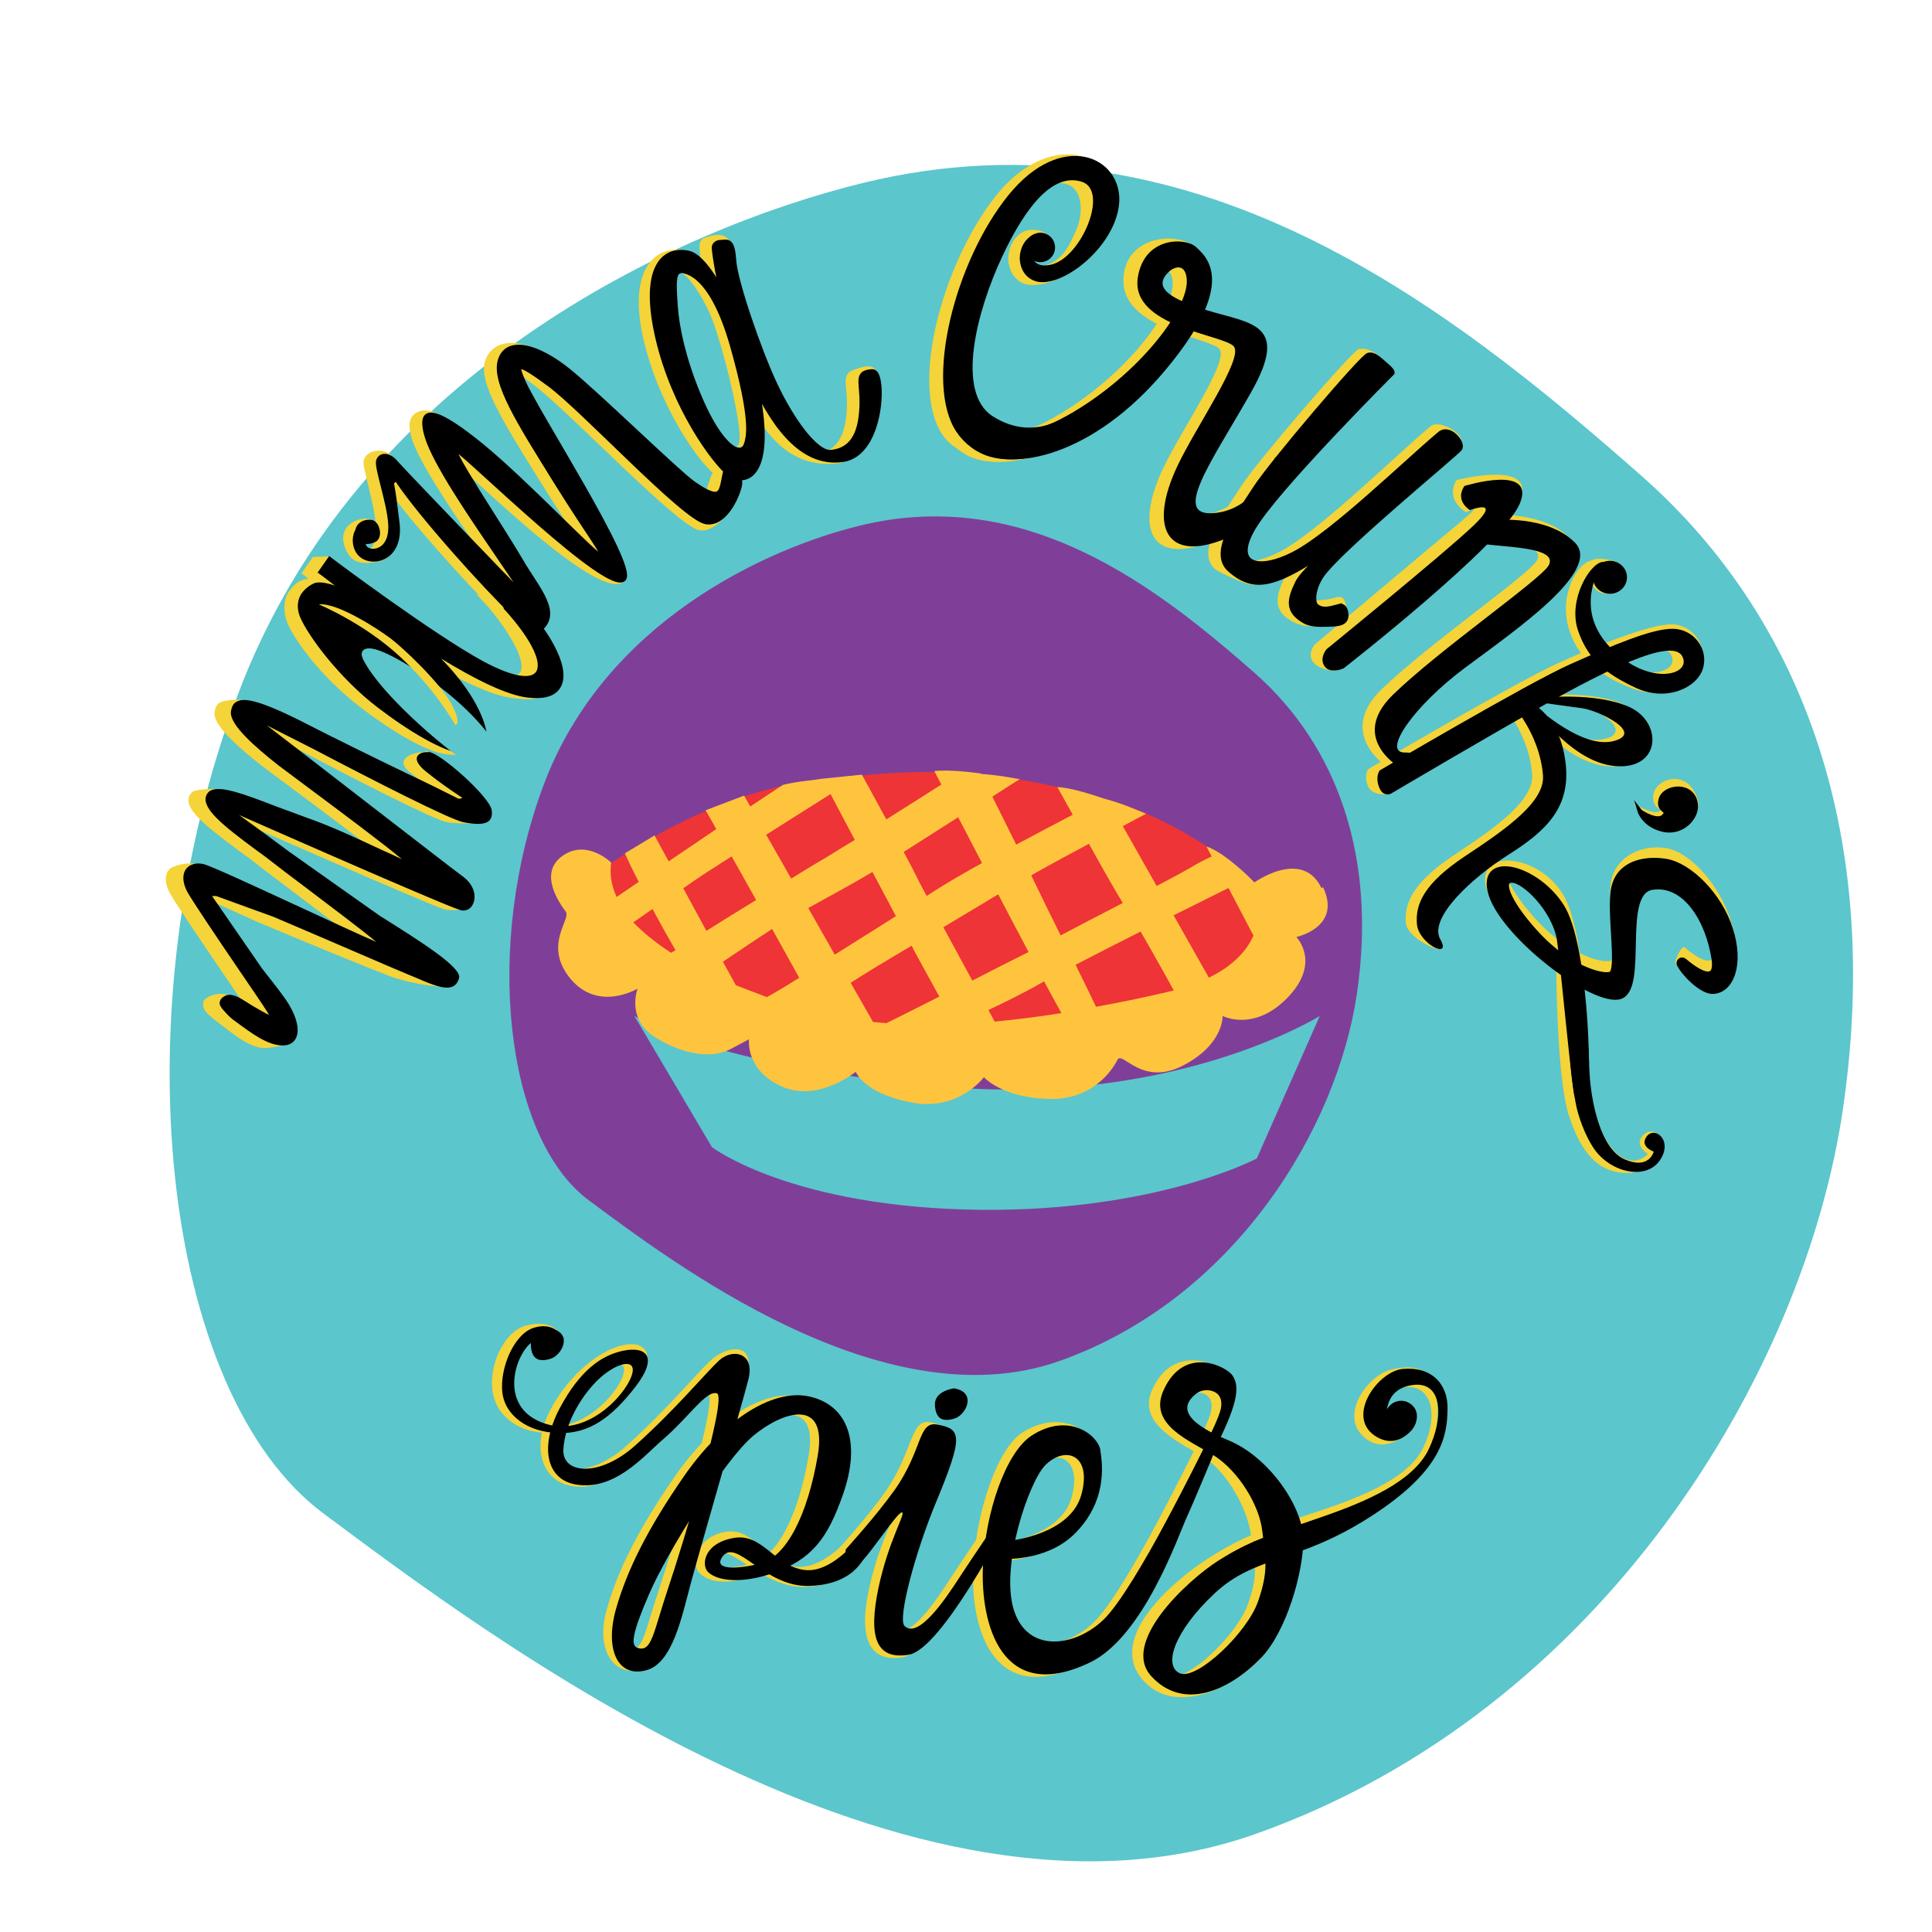 <svg xmlns="http://www.w3.org/2000/svg" id="svg2" viewBox="0 0 820 820"><defs id="defs71"><clipPath id="clipPath3413"><path id="rect3415" fill="none" d="M-13.56-16.61h780v780h-780z"/></clipPath></defs><filter id="f3" width="2" height="2" x="0" y="0"><feOffset id="feOffset4" result="offOut" in="SourceGraphic" dx="20" dy="20"/><feColorMatrix id="feColorMatrix6" result="matrixOut" in="offOut" values="0.2 0 0 0 0 0 0.2 0 0 0 0 0 0.2 0 0 0 0 0 1 0"/><feGaussianBlur id="feGaussianBlur8" result="blurOut" in="matrixOut" stdDeviation="15"/><feBlend id="feBlend10" in="SourceGraphic" in2="blurOut"/></filter><style id="style4">.st13{fill:#5BC6CC;filter:url(#f3);} .st15{fill:#7F3F98;stroke:#7F3F98;stroke-width:5.806;stroke-miterlimit:10;} .st18{fill:#F4D438;} .st19{stroke:#000000;stroke-width:1.935;stroke-miterlimit:10;} .st20{stroke:#000000;stroke-width:2.903;stroke-miterlimit:10;} .st21{fill:#5BC6CC;stroke:#000000;stroke-width:1.935;stroke-miterlimit:10;} .st22{stroke:#000000;stroke-width:2.149;stroke-miterlimit:10;} .st23{fill:#EE3436;} .st25{fill:#FFC43E;}</style><path id="path6" fill="#5bc6cc" d="M298.3 7.65c-80 19.5-214.24 81.63-265.24 216.87C-17.94 359.77.7 521.38 69.3 572.38c68.64 51 248.63 188.12 395.62 136 147-52.13 233-195.37 249.37-308.24 16.3-112.87-15.4-206.24-85.4-268C547.5 60.4 438-26.46 298.3 7.64z" class="st13" clip-path="url(#clipPath3413)" transform="translate(48 50)" filter="url(#f3)"/><path id="path8" fill="#7f3f98" stroke="#7f3f98" stroke-width="5.806" stroke-miterlimit="10" d="M365.68 225.9c-39.87 9.75-106.75 40.62-132.12 108-25.38 67.37-16.13 147.86 18.12 173.24 34.25 25.37 123.87 93.74 197.12 67.74s116-97.37 124.25-153.62c8.25-56.24-7.63-102.74-42.5-133.5-40.63-35.6-95.25-78.86-164.87-61.86z" class="st15"/><path id="path10" fill="#f4d438" d="M218.8 261.52c-5.12-5.5-8.74-7.62-10.87-6.25l-5.87-3.25 5.5 6c.12.13 12.75 14.88 13.75 23.88.2 1.5 0 3.5-1.6 4.5-1.6 1.12-6.8 2.62-21.8-5.5-20.9-11.38-57.9-44.38-58.4-44.75l-6.7.25-4.9 7 1.4 1c.5.37 2.6 2 5.9 4.5-3-1-2.1-3.38-4.2-3.25-1.3.12-5.3.25-9 6.37-1.6 2.63-1.8 7.88-.1 12.25 3.4 8.13 15.1 23.75 31.3 36.12 13.4 10.2 27.6 18.7 36.4 19.8 6.7.8 12.8-.2 14.8-1.7 1.6-1.3-4.5-2.3-4.6-4.8-.3-7.7-6-20.2-19.6-34 14.3 8.7 28.4 15.6 37.4 16.6 8.9 1.1 9.4 0 11.2-.3 3.7-.5 6.1-2.4 7.5-5.2 4.7-9-13.5-25.9-17-29.6z" class="st18"/><path id="path12" fill="#f4d438" d="M304.93 200.4c1.75 1.5 8.38 6.75 7.88 9-1.2 5.5-8.5 17-16.1 15.62-9.3-1.75-56-51.12-70.3-61.75-14.3-10.62-14.5-9-11-1 5.9 13.38 54.7 79 49.5 84.38-10.5 11-73.2-53.25-78.2-55.88-4.7-2.5 19.6 33.63 27.6 47.38 6.8 11.87 17.5 22.62 7.2 29.75-2.6 1.75-6.3-3.25-9.3-6.25-13.8-13.25-40.5-43.13-50.1-57.5-.7-1.13 1.8 3.12 2 4.5.9 4.87 1.4 4.25 2.7 13.87 1.3 10.25-.1 14.63-6.5 15.88-7 1.37-11.2.37-13.6-5.25-5-12 9.3-14.75 11.5-12.13 1.9 2.38-7 6.38-5.1 9.88 1.9 3.5 7.1 4.12 6.3-8.63-.6-8.87-5.6-23.75-5.1-26.5.9-5.12 8.9-5.87 11.9-2.25 3 3.63 45.2 55.38 48.6 58.75 3.4 3.38 7.4 9.13-14.4-22.87s-26.6-42.13-26.6-48.75c-.1-5.63 5.6-8 11.1-5.38 3.9 1.75 5.3 8 13.2 14.38 19.1 15.62 49.1 47.62 50.6 46.75 1.5-.88-3.6-6.63-19.2-31.63-15.5-25-26.6-42.25-23.6-51.62 3.1-9.5 15.6-10.62 28.6-.25 12.9 10.37 46.2 47.62 53.5 52.62 8.4 5.75 10.7 5.25 11.9 2.13 1.5-3.88 2.7-10.88 6-8.25l-.4 1z" class="st18"/><path id="path14" fill="#f4d438" d="M362.8 156.77c-6.62 2.25-2.5 6.38-3.5 18.75-1 12.38-6.5 16.63-13.37 17.25-6.88.63-17.5-14.75-24.25-29.25-6.75-14.37-10.62-48.74-11.25-57.62-.62-8.87-8.37-5.87-11.37-5-2.75.75-2.13 5.13-2.13 5.13s.75 8.62 4.25 22c-5.37-10.88-5.5-20.75-9.75-21.63-13.87-3-25.12 8.63-18.25 37.88 6.88 29.24 23.75 52 29.75 56.74 6 4.75 16.75 2.13 12.63-27.25-.5-3.87-1.25-7.75-2.25-11.75 10.4 22.5 21.7 37 42.5 34.63 10.8-1.25 15.9-27.25 16.2-37.63 0-5.74-7.4-2.87-9.1-2.25z" class="st18"/><path id="path16" d="M225.68 261.27c-5.12-5.5-8.75-7.62-10.87-6.25l-1.7 1.13.8 2.37c.2.13 13.3 14 14.3 23 .1 1.5 0 3.5-1.6 4.5-1.6 1.13-6.8 2.62-21.8-5.5-20.9-11.37-63.2-43-63.6-43.37l-1.5-1.13-4.9 7 1.4 1 5.9 4.5c-3-1-5.6-1.5-7.7-1.25-1.3.13-4.6 1.88-6.6 4.88-1.2 2-2.2 5.25-.5 9.62 3.4 8.13 16.7 26 32.8 38.37 13.4 10.25 27.6 18.75 36.4 19.88 2.4.25 5.9.25 8-1.38 1.6-1.25 2.4-2.5 2.3-5.12-.3-7.63-6-20.13-19.6-34 14.3 8.75 28.4 15.87 37.4 16.62 2.1.25 4.1.13 5.8 0 3.8-.5 6.3-2.12 7.7-4.75 4.8-9.2-8.2-26.4-11.7-30.2z"/><path id="path18" stroke="#000" stroke-width="1.935" stroke-miterlimit="10" d="M311.8 200.15c1.76 1.5 2.63 3.75 2.13 6-1.25 5.5-6.75 16.75-14.37 15.37-9.38-1.75-52-47.75-66.38-58.37-14.37-10.62-14.5-9-11-1 5.88 13.37 47.38 77.62 42.63 83.5-6 7.37-66.3-52.25-71.3-55-4.7-2.5 19.6 33.62 27.6 47.37 6.8 11.88 17.5 22.63 7.1 29.75-2.6 1.75-6.3-3.25-9.3-6.25-13.8-13.25-40.5-43.12-50.1-57.5-.7-1.12-2.6.13-2.5 1.5.9 4.88 1.1 6.75 2.3 16.38 2.1 17.12-13.9 18.75-17.1 11.25-3.3-7.5 4.3-13.38 4.7-10.38.4 3-3.4 6-1.5 9.38 1.9 3.37 12 2.75 11-10.13-.6-8.87-6-23.87-5.1-26.5.9-2.62 4.4-2.75 7.3.75 3 3.5 49.9 52.25 53.3 55.63 3.4 3.37 7.4 9.12-14.4-22.88s-26.1-42.12-26.6-48.75c-.5-6.62 5.2-6.62 24.3 9 19.1 15.63 49.1 47.63 50.6 46.75 1.7-.87-3.6-6.62-19.2-31.62-15.5-25-26.6-42.25-23.6-51.62 3.1-9.5 16-5.88 28.9 4.5 12.8 10.37 46 42.87 53.2 48 8.3 5.74 10.7 5.24 11.8 2.12 1.5-3.88 1.1-11 4.4-8.25l1.7 1z" class="st19"/><path id="path20" stroke="#000" stroke-width="2.903" stroke-miterlimit="10" d="M369.93 158.15c-7 .5-2.75 4.62-3.88 17-1 12.37-6.5 16.62-13.37 17.25-6.88.62-17.5-14.75-24.25-29.25-6.75-14.37-16.75-43.5-17.37-52.37-.63-8.88-2.25-7.63-5.13-7.5-2.87.12-2.37 2.25-2.37 2.25s.75 8.62 4.25 22c-5.3-10.88-11.2-18.63-15.5-19.63-10.8-2.5-19.5 6.63-12.6 35.88 6.9 29.24 23.8 52 29.8 56.74 6 4.75 16.8 2.13 12.7-27.25-.5-3.87-1.2-7.75-2.2-11.75 10.4 22.5 22.5 35.25 37.5 33.13 16.8-2.13 17.5-36.88 12.7-36.5z" class="st20"/><path id="path22" fill="#5bc6cc" d="M133.94 259.52c1.25 2.63 6.5 12.5 27.12 30.75 20.75 18.12 29.25 20.87 33 18.62 2.75-1.8-1.12-12.5-14.12-25.7-13-13.3-31-24.1-38.5-26.9-7.63-2.9-8.75.6-7.5 3.1z" class="st13" filter="url(#f3)"/><path id="path24" fill="#f4d438" d="M180.3 319.27c-3.74-.38-13.74 2.5-6.5 8.37 7.5 6.13 15.4 11.13 15.4 11.13.24.37-.4.5-1.5.5-5.5-2.75-13.4-6.63-22.26-10.88-14.74-7.2-31.64-15.4-42.14-20.8-13.24-6.8-16.6-9.9-20.86-10.5-2.5-.4-7.88.3-8.88 1-1.5.7-2.25 2.2-2.5 4.3-.62 5.6 10.5 15.1 20.13 22.7 1.6 1.2 6.1 4.6 11.8 8.8 12.1 9 32.9 24.5 40.6 31-2.5-1.1-5.8-2.6-9.2-4.1-8.6-4-20.6-9.6-31.5-13.5-4.5-1.6-8.9-3.3-13-4.8-9.1-3.5-12.8-6.8-17.9-7.5-2.5-.4-8.3.2-9.7.8-1.1.5-1.8 1.4-2.1 2.5-1.7 5.4 7.6 12.7 20.8 22.5 2.7 2 5.4 3.9 7.5 5.6 3 2.3 8.4 6.5 14.6 11.1 9.5 7.2 22.8 17.2 29.3 22.6-7-3-20.3-9.1-32.3-14.6-19.5-9-33.8-18-36.9-18.8-3.3-.8-10.1.5-11.6 2.6-1.8 2.2-1.6 5.7.4 9.6 2.2 4.1 12.5 19.2 21.5 32.5 5.5 8.1 10.4 15.2 12.4 18.3.3.6.7 1.1.8 1.5-1.6-.8-4.9-2.6-7.1-4-1.5-1-.3-3.4-1.6-4.3-3.3-1.9-7.5-.9-9.3.1-1.4.8-2 1.2-2.3 2-.1.6-.3 1.2-.1 2.3.3.9.4 1.4 1.5 2.6 1 1.1 1.6 1.6 4.4 3.8 6.5 4.9 14.4 11.8 21 11.1 2.1-.1 9-1.1 9.9-2.9 2-3.9-4.6-11.2-11.4-20-2.1-2.9-5-6.5-8.3-10.6l-21-31.4h1.7l24 10.9c22.6 9.6 50.6 21 56.8 23.3 7.1 2.86 20.2 5.1 24.5 4.6 2-.27-2.4-1.27-1.7-3.77 1.3-4.5-16.5-15.63-33.6-26.4l-38.4-27.5c-11.6-8.73-21.1-15.5-21.1-15.5s88.4 39 94 40.4c2.9.73 10.9.5 11.5-2.4.6-3-6.4-8.75-10.8-11.9-4.5-3.25-71.9-55.4-83-64L127 318.3c23.3 12.3 57.2 29.7 62.8 30.7 3.3.6 11.9.6 13.8.35 3.3-.4-1.4-2-1.9-5.5-.7-5.9-16.3-24.8-21.3-25.2z" class="st18"/><path id="path26" d="M181.8 319.27c-3.74-.38-8.36 2.25-1.1 8.12 7.5 6.1 15.36 11.1 15.36 11.1.25.3-.37.5-1.5.5-5.5-2.8-13.37-6.7-22.25-10.9-14.7-7.1-31.6-15.4-42.1-20.8-21.4-11-27-11-29.7-9.5-1.5.7-2.2 2.2-2.5 4.3-.6 5.6 10.5 15.1 20.1 22.7l11.9 8.9c12.1 9 32.9 24.5 40.6 31-2.5-1.2-5.7-2.7-9.1-4.2-8.6-4-20.6-9.7-31.5-13.5l-13-4.8c-13.5-5.2-23.2-8.8-27.5-6.7-1.1.5-1.7 1.4-2.1 2.5-1.6 5.4 7.7 12.7 20.9 22.5 2.8 2 5.4 3.9 7.5 5.6 3 2.3 8.4 6.5 14.6 11.1 9.5 7.2 22.8 17.2 29.3 22.6-7-3-20.2-9.2-32.2-14.7-19.5-9-37.8-17.5-41-18.3-3.2-.8-6 0-7.5 2-1.7 2.2-1.6 5.7.4 9.6 2.3 4.1 12.5 19.3 21.5 32.5 5.5 8.1 10.4 15.2 12.4 18.4.3.6.7 1.1.8 1.5-1.6-.8-4.9-2.7-7.1-4-1.5-1-3.1-1.9-4.5-2.8-3.2-1.9-5.6-2.2-7.2-1.2-1.2.7-1.3 1-1.8 1.7-.2.4-.4 1.2-.2 1.9 0 .2.3.7.8 1.5.1.1 3.1 3.9 5.8 5.6 6.5 4.8 14.1 10.7 20.8 10.2 6.8-.5 8.6-9.1-1.2-21.9-2.1-2.9-5-6.5-8.2-10.6L90 380.3h1.75l24.25 8.8c22.65 9.6 50.5 21.76 56.65 24.26 10.5 4.24 20 9.73 22.2 1.74 1.23-4.5-16.5-15.63-33.65-26.4l-38.6-27.3c-11.65-8.72-21.15-15.5-21.15-15.5s75.13 33.15 91.26 39.4l2.8 1c5.9 1.5 9.3-8.27.8-14.4-4.5-3.24-71.7-55.37-83-64L134 318.4c23.3 12.24 57.2 29.6 62.8 30.6 8.63 1.64 12.63.5 11.9-5.1-.73-5.6-21.8-24.38-26.7-24.75z"/><path id="path28" fill="#5bc6cc" stroke="#000" stroke-width="1.935" stroke-miterlimit="10" d="M287.8 115.4c-2 1.38-1.62 6.5-1.12 14.25.63 9.5 3.5 22.5 9.38 36.87 10.62 26.25 21.25 29.75 21.12 18.38-.12-11.38-4.12-29-8.75-44-4.62-15-15.87-28.62-20.62-25.5z" class="st21"/><path id="path30" fill="#f4d438" d="M562.3 254.52c-3.88.25-6.38 1.25-9-1.25-1.63-1.62-2.13-4.5 1.5-10 7.25-10.87 63.5-54.12 65.12-56.25 1.62-2.25-8.75-9.5-12.88-6-13.25 11-47 44.25-63.37 52.88-17.12 9-28.62 4.25-15.5-14.38 13.13-18.75 56.38-62 56.38-62s4.62-3.12 1.12-6.12-6.62-3.75-9-3.25c-2.5.5-43 47.5-49.75 58s-19.87 27.87-11.25 35.37c1.75 1.5 11.63 5.75 13.5 6.25 7.38 1.63 6.88-1.5 21-10.5 18-11.37 26.38-20.25 26.38-20.25s-28 21.63-31.88 29.38c-3.75 7.62-3.5 13.25 3.38 17.12 6.25 3.5 10.25 1.88 13.25 1.75 5.25-.12 11-3.75 10.37-7.12-1.62-7.63-3.75-4-9.37-3.63z" class="st18"/><path id="path32" fill="#f4d438" d="M430.8 101.78s-6.75 10.75 1.5 17.37c8.88 7.25 37.75-7.87 40.25-29.75 2.87-26.25-27.87-34.75-50.5-5.5-22 28.38-36 79.62-22.12 100.5 13.87 20.87 59.5 4.12 71.5-12.63 12-16.74 1.12-8.87-8.76-.62-9.87 8.25-31.74 16.75-47.5 6.62-15.74-10.12-6.74-44.62 4-67.62 10.76-23 22.26-35.62 33.88-31.87 6.12 2 7.25 11.5 3.5 19.87-3.25 7.38-6.62 14.25-16.37 15.13-12.88 1.37-9.38-11.5-9.38-11.5z" class="st18"/><path id="path34" fill="#f4d438" d="M399.8 167.77s12.88 27.75 44.38 11.13c31.5-16.63 54.74-46.75 53.5-59.5-.63-7-5.5-5-7.5-3.12-7.5 7 1.12 11.75 16.37 16.5 18.5 5.62 35 5.5 18.5 34.62-16.5 29.25-35 54-14.63 51.25 18.38-2.38 38-27.13 38-27.13s-8.37 27.38-34.12 38.13c-25.25 10.5-33.13-4.5-20.63-30.88 7.88-16.62 28.13-45.62 23.88-50.62s-41-8.25-40.75-29.25c.25-17.75 20.37-20.75 29.12-15 5 3.25 13.88 17-17.37 54.25s-65.5 43.12-79.37 34.37c-13.88-8.62-9.38-24.75-9.38-24.75z" class="st18"/><path id="path36" d="M405.8 166.77s12.88 27.75 44.38 11.13c31.5-16.63 54.74-46.75 53.5-59.5-.63-7-5.5-5-7.5-3.12-7.5 7 1.12 11.75 16.37 16.5 18.5 5.62 35 5.5 18.5 34.62-16.5 29.25-35 54-14.63 51.25 18.38-2.38 24.88-23.75 24.88-23.75s4.75 23.87-20.88 34.62c-25.25 10.5-33.12-4.5-20.62-30.87 7.87-16.63 28.12-45.62 23.87-50.62s-44-8.25-40.75-29.25c2.75-17.5 20.25-17 24.63-13 4.37 4.12 18.25 15-12.88 52.24-31.12 37.25-65.5 43.13-79.37 34.38-14-8.5-9.5-24.63-9.5-24.63z"/><path id="path38" fill="#f4d438" d="M437.3 103.65c-1.12 1.75-2.5 5.13-2.37 10.5 0 2.13-4 1.38-5.13.63-2.87-1.88-2.12-8.88.38-12.63 4.25-6.5 11.12-4.87 14-2.87 2.87 2-4.88 1.5-6.88 4.37z" class="st18"/><circle id="circle40" cx="441.55" cy="105.03" r="6.25"/><path id="path42" d="M438.68 99.53s-4.75 1.87-5.75 8.37c-.5 3.13.5 9.38 6.37 11.38 10.75 3.75 34.62-14.5 35.75-33.63 1-19.12-24.37-30.75-47-2.87-22.62 27.87-36 79.62-22.12 100.5 3.37 5 8.5 9 14.5 10.62 19.37 5.37 47.87-10.5 57-23.25 12-16.75 1.12-8.88-8.76-.63-4.37 3.63-11.12 3.88-17.87 7.63-10.37 5.87-20.75 4.62-29.5-1-15.75-10.13-6.75-44.62 4-67.62 10.75-23 22.25-35.63 33.87-31.88 11.63 3.75-.12 32-12.87 35.13-12.75 3-7.62-12.75-7.62-12.75z"/><path id="path44" fill="#f4d438" d="M618.17 203.77s34-8.87 27 8.25c-7.13 17.13-78.87 72.75-78.87 72.75s-6.88-.5-9.13-4c-2.37-3.5.88-7.25.88-7.25s48.12-40.62 62-52.12c6.37-5.38 6.12-5.63 4.62-5l-2.5 1s-9-5.13-4-13.63z" class="st18"/><path id="path46" fill="#f4d438" d="M629.04 218.65s24.88-2.63 36.63 9.25c11.75 11.87-27.38 37.37-49 53.5-21.63 16.12-33 29.37-25.38 35.87 6 5.12 6.8 11.75 2.3 10.75-4.6-1-26.9-16.25-7.4-35.25s62.7-48.87 66.1-54.87c5.9-10.63-37.4-6.5-31.5-11.75.7-.63 8.1-7.5 8.1-7.5z" class="st18"/><path id="path48" stroke="#000" stroke-width="2.149" stroke-miterlimit="10" d="M568.42 257.4c-3.37.87-7.12 2.25-9.87-.25-1.63-1.63-1.38-7.25 2.25-12.75 7.25-10.88 57.12-51.75 58.74-54 1.63-2.25-4.25-9.63-8.37-6.25-13.25 11-45.12 42.12-61.5 50.75-17.12 9-28.62 4.25-15.5-14.38 13.13-18.75 56.37-62 56.37-62s1.5-.25-2-3.24c-3.5-3-5.24-5-7.74-4.5s-41.13 45.87-47.88 56.37-19.5 27.25-10.87 34.62c2.25 2 4.5 3.5 6.87 4.38 6.5 2.5 14.13.37 27.38-8 18-11.38 26.37-20.25 26.37-20.25s-28 21.62-31.87 29.37c-3.75 7.63-4.25 12 2.62 16.13 3.5 2.12 8.38 1.5 11.5 1.5 5.25-.13 6.75-1.5 6.25-4.88-.62-3.5-2.75-2.62-2.75-2.62z" class="st22"/><path id="path50" fill="#f4d438" d="M675.8 238.02s-1.26 4.13-2.76 10.25c-1.75 6.88-3.37 16.38 5.38 25.63 16.5 17.37 35.37 12 30.75 3.87-4.63-8.12-34.88 7.63-56.88 19.87-22.2 12.25-63.5 39.5-63.5 39.5s-6.7.75-8.3-3.75c-1.7-4.5.3-7 .3-7s62.6-36.9 80.7-45c18.1-8.2 39.1-16.5 48.1-16.4 8.8.1 15.2 9.1 12.7 17.4-2.4 8.2-15.4 15-28.9 10-15-5.5-24.4-13.8-27.8-26.5-3.8-14.5 4.5-27.3 9.8-27.9z" class="st18"/><path id="path52" fill="#f4d438" d="M649.67 295.52s24.5-3 38.87 3.25c14.38 6.37 13.63 24.5-.75 26.37-23.3 3-43.4-28.37-43.4-28.37s20.7 19.12 35.2 17.12c12.2-1.8 4.5-10.5-8.2-14-6.6-1.8-23.1-2.7-23.1-2.7l1.2-1.8z" class="st18"/><path id="path54" fill="#f4d438" d="M645.8 298.14s11.37 5.25 13.87 24.5-8 29.25-24 39.38c-16 10.12-34.13 27-29.13 36 1.38 2.37 5.88 4.37 5.13 4.75-2.25 1-14.5-5.13-15-11.13-.63-8.25 2.87-17.12 20.87-29 18-11.87 33.63-23.12 32.75-34.12-.9-11.13-6-20.63-10.5-26.88s6-3.5 6-3.5z" class="st18"/><path id="path56" fill="#f4d438" d="M670.04 460.5c.5.76 2.75.4 2.88-.24 2.12-10.25.12-65.24-9.63-80.87-10.5-16.9-36-19.4-32.7-3.4 3.8 18 45.8 45.3 57.2 41.6 11.1-3.6-.5-44.3 13.6-46.4 14.1-2.2 23.7 14.2 26.1 30.2 1.6 11-7 5.3-12.5.7-1.1-1-4.4 5.3-3.8 6.7 2 4 10.7 6.4 15.5 6.5 8.4 0 12.5-5.5 8.9-20.9-4.3-18.1-18.3-32.8-28.4-34.4-10.1-1.7-21.1 3.3-23.3 13.6-2.2 10.2 3.6 33-.4 34.2-4 1.2-18-3.3-30-15.9-12-12.6-17.2-23.5-12-23.8 5.1-.3 17.8 12 20.2 24.6 1.7 8.7 7 66.5 8 67.4z" class="st18"/><path id="path58" fill="#f4d438" d="M689.17 242.27c0 3.88-2.13 9.75-6.13 9.75-2 0-4.75 0-7-3.25-1.87-2.62-6.37-1.75-6.37-3.75 0-3.87 4.87-7.87 8.87-7.87 3.88 0 10.63 1.25 10.63 5.12z" class="st18"/><path id="path60" d="M680.54 238.65s-13.75 18.5 2.63 35.87c16.5 17.37 35.37 12 30.75 3.88-4.63-8.13-34.88 7.62-56.88 19.87-22.12 12.25-66.75 38.62-66.75 38.62s-3.4 1.6-5-2.9c-1.7-4.5.3-7 .3-7s62.6-36.9 80.7-45c18.2-8.1 35-15.3 43.8-15.1 8.8.1 15.2 8.6 12.7 16.8-2.4 8.2-15.5 14.3-28.4 8.3-12.9-6-20.5-12.1-24.7-24.6-4.2-12.9 5.1-28.3 10.5-28.9z"/><path id="path62" d="M654.42 296.14s22.62-2.5 37 3.88c14.37 6.37 13.75 26.87-6 25.12s-36.25-27.62-36.25-27.62 21 20.37 35.25 17.12c14.25-3.37-5.88-13-12.63-14-6.8-.87-18.7-2.62-18.7-2.62l1.2-1.88z"/><path id="path64" d="M650.54 298.77s11.38 5.25 13.88 24.5-8 29.25-24 39.37c-16 10.13-34.13 27-29.13 36 5.1 9-9.3 1.88-9.9-6.5-.7-8.25 2.8-17.12 20.8-29 18-11.87 33.6-23.12 32.7-34.12-.9-11.13-6-20.63-10.5-26.88s6-3.37 6-3.37z"/><ellipse id="ellipse66" cx="683.29" cy="245.02" ry="7" rx="7.25"/><path id="path68" d="M621.54 206.27s30.63-9.5 23.5 7.5c-7.12 17.13-74.74 69.88-74.74 69.88s-5.75 2.62-8.13-.88c-2.37-3.5.88-7.25.88-7.25s48.87-39.75 62-52.12c13.12-12.38-1.13-6.88-1.13-6.88s-6.63-3.87-2.38-10.25z"/><path id="path70" d="M634.04 220.77s22.63-2.37 34.38 9.5c11.75 11.88-25.13 37.13-46.75 53.25-21.63 16.12-35.37 36-25.38 35.87 10-.2 7.8 10 3.3 9-4.7-1-27.9-14.5-8.4-33.5s62.7-48.9 66.1-54.9c5.8-10.6-37.4-6.5-31.5-11.8.7-.6 8.1-7.5 8.1-7.5z"/><path id="path72" fill="#f4d438" d="M693.67 341.14s9.37 6 11.5 2.38c1.25-2.13 1.12 2.25-2-1-1.88-1.88-2-5.13-.75-7.25 3.25-6 15.12-8 18.37 5 1.3 5.62-9 9.87-17 8-8.2-1.88-10.2-7.13-10.2-7.13z" class="st18"/><path id="path74" stroke="#000" stroke-width="1.935" stroke-miterlimit="10" d="M696.17 344.52s7.25 5 10.12 1.87c2.8-3-3-1.9-1.3-7.3s13.5-6.8 14.7 2.2c.7 5.7-5.8 12.7-13.9 10.8-8-1.9-9.8-7.8-9.8-7.8z" class="st19"/><path id="path76" d="M157.7 220.65c-3.76-.5-7.4 1.87-6.76 5.75.75 4.5 4.25 5.37 8.12 3.75 3.88-1.63 2.25-9-1.37-9.5z"/><path id="path78" fill="#f4d438" d="M237.43 565.76s-3.5-6.13-14.62-3c-8.6 2.5-15.8 16.5-13.6 28.62 1.8 9.88 11.3 17.13 24.3 16.75 15.3-.5 25.5-6.75 35.7-20 10.1-13.12 4.9-19.25-4.6-17.25s-22.5 11.62-30.9 27.25c-8.4 15.63-4 30.13 8.5 32.5 16.6 3.13 27.3-12.37 35.1-19.25 11.2-9.5 18.7-21.37 23.2-19.75 4.5 1.63-14.5 64.25-21 83.5-6.1 18.25-6.7 26.5-12.7 24.5-3-1-2.4-6 5-23.12 7.4-17.1 32-57 44.3-67.1 12.3-10.1 31.3-16.3 27.1 8.4-4.2 24.6-13.1 43.5-25 46.1-10.3 2.3-19 2.4-15.7-2.8 5.9-9.1 19.9 13.2 39.3 12.4 20.3-.7 21.8-14.4 21.8-14.4l-.8-9.2s-12.5 16.8-25.4 15c-12.9-1.7-17.3-17.1-29.8-14.7-12.7 2.4-13.7 14.2-11.1 17 4.8 5.5 14.3 5.2 27.5.5 16.6-5.8 23.3-14.7 29.8-33.2 7.9-22.2 2.1-38.1-14.2-41.7-16.4-3.6-37.5 11.2-53.1 33.7-15.6 22.5-24.4 40.1-29.1 57-4.7 16.9 3.2 28.6 15.4 25 10.9-3.2 12.8-22.4 16.5-36.1 3.8-13.7 24.7-79 27.8-90.6 3.1-11.6-8.2-11.2-15.7-4.2-5.7 5.3-18.2 20.5-35.5 36-15.2 13.7-31 12.2-30.5 1.8.5-10.3 6.8-21.8 14.3-29.3 7.4-7.4 16-9.7 15.1-3.9-1.1 7.7-18.1 28-36.8 22.2-22.2-7-11.7-33.1-4.2-35.5 7.5-2.4 14.4-2.5 14.4-2.5z" class="st18"/><path id="path80" fill="#f4d438" d="M354.8 658.63s13-14.25 20.88-25.37c12-17.13 10.62-31.13 19-29.63 10.25 1.88 10.37 6.5-1.63 35.13-8.5 20.37-16.37 49.24-13.25 52.24 5.75 5.5 16.88-10.62 23.63-21.12 6.75-10.37 15.12-22.5 15.12-22.5l4.88-.87s-26.38 54.7-40.38 56.9c-14 2.3-18.62-8-14.37-28.3 4.25-20.3 11.87-32.2 10-32.3-2-.1-13 16.5-18 21.5s-5.88-5.5-5.88-5.5" class="st18"/><path id="path82" fill="#f4d438" d="M485.05 657.63s25.62-47.5 28.62-57.37c3-9.88-6.5-10.5-9.75-8-8.62 6.5-3.5 13.12 13.5 20.12 17.13 7.13 31.63 28.25 31.63 42.13 0 13.9-3.75 38.8-14.5 49.8-13.63 14-37.25 23.5-49.88 8.3-15.12-18.3 15-42.8 28-51.1 13.5-8.6 21.25-11.7 43.63-19 19.62-6.4 41.24-14.5 47.74-28 6.63-13.6 4-27.2-8.25-25.7-12.4 1.5-11.5 12.5-11.3 15.2.2 2.6 8.8 7.6 13.1 3.4 4.3-4.2-7.5 12-18.4 2.8-11.2-9.4 1.3-26.7 11.6-29 6.4-1.5 12-1.1 15.2 2.3 2.8 3 4.2 10.4 4.2 15.5-.3 11.1-1.8 25.9-32.6 45.6-30.9 19.9-48.7 16.1-66.2 32.5s-21.9 30.9-14.8 34c7.2 3 28.6-17.2 33.2-30.6 4.4-12.6 2.7-16.2 1.6-26.2-.2-.6-.2-1.4-.3-2-.2-.6-.2-1.2-.3-1.9-1.9-11.3-10.4-25.8-19.7-31.8-10.1-6.3-28.6-14.1-22.1-28.7 8.6-19.5 27.7-11.4 30.2-7.5 2.5 3.9 2.7 12.4-7 31.7-9.8 19.3-19.3 44.3-23.8 52.7-3.6 6.9-4-8.7-4-8.7z" class="st18"/><path id="path84" fill="#f4d438" d="M464.55 613.76c-1-6.25-14.75-15.88-30.62-5.75-10.88 7-19.88 34.5-20.88 58.2-1 23.6 7.63 58.6 45.38 40.5 22.74-10.9 37.37-53.3 41.12-61.6 3.75-8.2 12.62-29.8 12.62-29.8l-4.5-1.2s-29.87 61.5-43.5 74.5c-11.87 11.4-32.12 14.5-38-4.2-5.87-18.7 6.5-54.8 13.5-61.6 8.5-8.3 19.88-4.2 15.13 12.8-4.75 16.9-30.25 19.4-30.25 19.4l-3.62 7.6s18.37 1.4 30.5-10.1c12.12-11.6 14.74-27.7 13.12-38.3z" class="st18"/><path id="path86" d="M238.8 567.38s-3.5-6.5-12.12-3.87-14.5 17.2-13.5 27.2 10.75 17.2 23.75 17.5c13 .5 22.63-6.5 32.75-19.6 10.13-13.1 4.25-17.3-5.25-15.3s-18.5 8.7-26.87 24.4c-8.38 15.8-6 29.9 6.5 32.3 16.62 3.1 29.25-12.1 37.12-18.9 11.13-9.5 18.63-21.3 23.13-19.7 4.5 1.7-14.5 64.3-21 83.5-6.1 18.3-6.7 26.5-12.7 24.5-3-1-2.4-6 5-23.1s32-57 44.3-67.1c12.3-10.1 31.3-16.3 27.2 8.4-4.2 24.7-13.1 43.5-25 46.2-10.3 2.3-19 2.4-15.7-2.8 5.9-9.1 17.9 12.9 37.3 12.1 20.4-.7 23.9-14 23.9-14l-.8-9.2s-12.8 18.3-25.6 16.4c-12.9-1.9-17.6-15.9-30.1-13.5-12.7 2.4-13.4 11.7-10.6 14.4 3.9 3.8 14.2 5.1 27.5.5 16.6-5.9 23.2-14.7 29.7-33.2 7.9-22.3 2.2-38.1-14.2-41.8-16.3-3.6-37.5 11.2-53.1 33.7-15.6 22.5-24.4 40.2-29.1 57-4.6 16.9 1 29 13.3 25.4 10.9-3.2 14.8-22.7 18.5-36.5 3.7-13.8 21.5-75 24.5-86.7 3-11.6-6.7-13.5-12.5-8.1-5.7 5.3-18.2 20.5-35.5 36-15.2 13.6-31 12.1-30.5 1.8.5-10.3 6.8-21.8 14.3-29.3 7.4-7.3 16-9.7 15.1-3.8-1.1 7.6-18.1 28-36.9 22.1-22.2-7-11.7-33.2-4.2-35.5 7.9-2.8 12-.5 12-.5z"/><path id="path88" d="M358.93 657.63s13-14.25 20.87-25.37c12-17.13 9.75-29.13 18-27.63 10.25 1.88 11.25 4.63-.62 33.25-8.5 20.38-16.38 49.25-13.25 52.25 5.75 5.5 16.87-10.62 23.62-21.12 6.75-10.3 15.13-22.5 15.13-22.5l4.87-.8s-27.87 54.4-41.87 56.6c-14 2.3-17.13-7.7-12.88-28.1 4.25-20.3 11.88-32.2 10-32.3-2-.1-12.87 17-18 21.8-1.25 1.3-3.75 3.8-4.5 3.7-2.37-.7-1.37-9.5-1.37-9.5"/><path id="path90" d="M489.17 656.63s25.63-47.5 28.63-57.37c3-9.75-6.5-10.5-9.75-8-8.63 6.5-3.5 13.12 13.5 20.12 17.12 7.13 31.62 28.25 31.62 42.13 0 13.9-7.25 39.2-18 50.2-13.62 14-32.87 22.4-46.37 7.9-13.5-14.3 15.12-40.8 28.12-49.1 13.5-8.6 21.25-10.7 43.63-18.5 19.5-6.7 39.12-15.2 45.74-28.7 6.6-13.6 6-29-6.4-27.5s-11.5 12.5-11.3 15.2c.2 2.6 6.1 6.6 10.5 2.3 4.3-4.2-3.9 12.2-15.8 3.9-11.9-8.4 1.6-27.2 12.1-28.2 11.8-1.1 19.2 6 19 17-.2 11-1.8 25.9-32.7 45.7-30.9 19.9-48.6 16.2-66.1 32.5-17.5 16.4-21.9 30.9-14.8 34 7.2 3 28.6-17.2 33.2-30.6 4.6-13.3 3.1-18 1.8-29.5-1.2-11.6-10.6-26.1-20.5-32.3-10.1-6.3-28-13-21.5-27.6 8.6-19.5 26.8-10.3 29.4-6.3 2.6 4 3 10.2-6.8 29.5-9.7 19.3-19.2 44.3-23.7 52.7-3.5 6.8-3.9-8.8-3.9-8.8z"/><path id="path92" d="M467.05 615.5c-1-6.24-13.37-16.37-29.12-6.24-10.88 7-19.75 32.25-20.75 55.87-1 23.62 7.62 58.62 45.37 40.5 22.75-10.88 37.37-53.37 41.12-61.62 3.75-8.2 12.63-29.8 12.63-29.8l-4.5-1.2s-29.88 61.5-43.5 74.5c-11.87 11.4-32.12 14.5-38-4.2-5.87-18.7 6.5-54.8 13.5-61.6 8.5-8.3 19.87-4.2 15.12 12.8-4.74 16.9-30.24 19.4-30.24 19.4l-3.63 7.7s18.38 1.4 30.5-10.1c12.12-11.6 13.25-25.1 11.5-35.6z"/><path id="path94" d="M404.93 589.26s-8.25 1-8.13 6.87c.25 5.88 3 7.5 8.13 6 5.12-1.37 9.87-11.25 0-12.87z"/><path id="path96" d="M600.04 597.13c-4.37-5.25-12.74-2.25-12.62 6.13.13 5.87 3 7.5 8.12 6 5-1.25 7.63-8.38 4.5-12.13z"/><path id="path98" d="M233.43 563.88s-8.25 1-8.12 6.88c.2 5.87 3 7.5 8.2 6 5.2-1.5 9.9-11.25 0-12.88z"/><path id="path100" fill="#5bc6cc" d="M249.3 411.27l32.88 55.62s33.75 25.8 114.5 26.6c74.87.6 116.74-21.8 116.74-21.8l26.75-60.5s-61.87 38.9-161.24 29.9-129.63-29.9-129.63-29.9z" class="st13" filter="url(#f3)"/><path id="path102" fill="#ee3436" d="M251.68 371.9s43.63-34.38 93-40.5c49.37-6.13 75.25-5.38 122 7 46.74 12.37 79.37 49 79.37 49s-24 39.1-102.25 51.5c-78.25 12.36-133.5-15.5-147-22.5-13.62-7-33.62-25.13-45.12-44.5z" class="st23"/><path id="path104" fill="#f4d438" d="M135.3 256.52s18.76 7.75 34.14 21.88c15.37 14.12 23.87 29.37 23.87 29.37s2.9-.38-1.7-9c-5-9.25-20.8-24-25.6-27.62-4.7-3.63-22.7-15.5-30.6-14.63z" class="st18"/><path id="path106" fill="#f4d438" d="M289.06 116.03s11.5-1.63 20.75 30.75c9.2 32.37 6.9 39.12 5.8 41.62-1.1 2.5-3.2.75-3.2.75s2.9 2 .7-11.63c-2.2-13.62-8.1-36.37-12.2-45.24-3.2-7-8.7-15.38-11.6-16.25z" class="st18"/><path id="path108" fill="#f4d438" d="M660.54 412.52s.25 44.87 5.25 60.62 11.7 22.25 19.6 24.12c7.7 2 16-1.87 16-1.87s5-8.7 2.8-11c-2.2-2.4-1.5-3.7-1.5-3.7s-3.4-1.8-6 2c-2.7 3.7 2.7 7.1 2.7 7.1s-5.1 6-12.4.5c-7.3-5.4-15.5-26-16.5-39s-4.1-34.3-4.1-34.3l-2.1-6-3.9 1.4z" class="st18"/><path id="path110" stroke="#000" stroke-width="1.935" stroke-miterlimit="10" d="M669.8 466c.5.76 2.74.4 2.87-.24 2.12-10.25.12-65.24-9.63-80.87-10.5-16.9-34.24-22.9-30.74-6.9 3.87 18 44 48.7 55.37 45.1 11.12-3.7-.5-44.3 13.62-46.4 14.1-2.1 23.7 14.3 26.1 30.3 1.6 11-7 5.3-12.5.7-1.2-1-2.9.3-2.2 1.7 2 4 9.2 11.3 14 11.5 8.3 0 12.7-11.7 7.8-26.7-4.6-14.4-17.3-27-27.3-28.7-10-1.6-20.3 1.2-22.4 11.5-2.1 10.2 2.7 35.1-1.3 36.4-4 1.3-18-3.3-30-15.9-12-12.6-17.2-23.5-12-23.8 5.1-.3 17.8 12 20.2 24.6 1.4 8.7 6.6 66.3 7.7 67.3z" class="st19"/><path id="path112" d="M666.42 449.4s.37 7.6 2.25 18.24c1.12 6.37 4 13.75 7.12 18.75 6.7 11.1 22.6 15 28.7 6.1 6.1-8.9-3.1-15.4-6.1-9.3-1.9 3.7 3.5 5.6 3.5 5.6s-1.9 7.8-12.3 3.3-14.2-24.6-14.9-36c-.3-3.6-.2-7.8-.5-10.8-.9-7.6-7.9 3.9-7.9 3.9z"/><path id="path114" d="M539.55 654.26s5.87-2.5 8.5-3.5c2.62-1 3.12 3.62 3.12 3.62l-12.25 4.75-6.87-4.87z"/><path id="path116" fill="#ffc43e" d="M560.92 377.02c-8.12-17.13-28.5-2.5-28.5-2.5l-2-2c-3.75-3.63-12-11.13-18.37-13.25l2.25 4.25c-2 .87-5.13 2.37-9 4.75-2.38 1.37-7.63 4.25-14.38 7.75l-14.37-25.38c6-3.25 9.87-5.25 9.87-5.25s-.87-.4-6.87-2.8-10.88-3.6-10.88-3.6c-4-1.4-14.87-4.9-19.87-4.9 0 0 2.75 4.9 6.5 11.7-6.75 3.5-15.37 8.1-24 12.7-3.62-7.4-7.37-14.8-10.12-20.4 6.87-4.4 11.62-7.4 11.62-7.4l-7.12-1.2c-2.75-.4-6.13-.8-9.25-1 0-.2-.13-.2-.13-.2s-13.25-1.9-19.75-1c0 0 1.13 2.1 3 5.7-6 3.8-14.62 9.3-23.37 14.8-5.38-10-10.38-19-10.38-19l-16.62 1.7-7.5 1c-6.75.8-9.5 1.7-9.5 1.7l-13.75 9.1-2.62-4.6-16.3 6.2 4.5 8c-4.8 3.2-12.6 8.6-20.2 13.7l-6-11-12.6 7.6c1.2 2.7 3.3 7.1 5.9 12.1l-9.4 6.4c-2.2-4.8-3-9.6-2.3-14.6 0 0-10.4-10.2-20.7-2.8-10.4 7.4-1.1 20.2 1.4 23.6 2.5 3.3-9.8 14.1 2 28.5 11.9 14.3 28.5 4.2 28.5 4.2s-4.7 12.3 6.5 20c11.3 7.6 24.5 10.1 32.7 5.8l8.1-4.3s-1.7 13 13.8 20 31.5-6.2 31.5-6.2 3.2 9 23.4 13 31-10.7 31-10.7 7.4 8.5 26.8 9.2c19.4.9 27.9-12.6 29.9-16.6 2-4 10.2 11.5 27.7 2.5s16.9-21.1 16.9-21.1 13.3 7 27.6-7.8c14.4-14.9 3.7-25.7 3.7-25.7s19.5-4.1 11.3-21.2zm-26.5 8.62v-.62.62zm0-.87v-1c-.12.25 0 .62 0 1zm-57.87-1.5c-9.25 4.75-18.87 9.75-26.37 13.75-4.38-8.75-8.88-18-12.5-25.5 8.12-4.63 16.75-9.25 24.5-13.38 5.24 9.5 10.87 19.38 14.37 25.13zm-100.25 51c-1.87-.13-3.87-.38-5.75-.5l-9.5-16.63c5.5-3.62 14.88-9.25 25.88-15.75.37.7.75 1.3 1 2 4.12 7.6 7.87 14.3 10.75 19.6-12.25 6.2-22 11.1-22.38 11.2zm3.88-45.38c-8.13 5.1-17.38 11-25.88 16.3l-11.25-19.8c8.63-4.8 18.38-10 27.25-15.3 3.38 6.3 6.75 12.8 9.88 18.6zm20.12 4.7l16.88-10.1c2-1.3 4.12-2.5 6.5-3.9 3.12 6.1 6.12 11.6 8.25 15.7 1.62 3 3.12 6 4.62 8.8-6.75 3.3-15.25 7.7-23.87 12.1-4-7.3-8.38-15.4-12.38-22.8zm6.5-46.5c3.13 5.9 6.5 12.6 10 19.2-7.5 4.2-14.25 8.1-18.5 10.8-1.37.8-3.12 2-5 3.2-1.75-3.4-3.25-6-4-7.7-1.25-2.5-3.25-6.4-5.75-11l23.25-14.8zm-54.25-10l10.25 19.4c-4.62 2.8-8.75 5.3-11.75 7.2-3.62 2.1-9 5.3-15.25 9.2l-10.62-18.6c13.25-8.4 27.37-17.3 27.37-17.3zm-48 30.2c1.26-.8 3.38-2.2 6-3.8l10.38 18.5c-7.5 4.6-15 9.2-21.12 13.1L290 377c5.9-4.1 11.7-8 14.7-9.73zm-35.85 24.2c.13 0 3.5-2.4 8.25-5.7 3.75 7 7.5 13.6 9.75 17.5l-1.87 1.1c-6.62-4.3-12-8.7-16.12-13zm43.63 26.7l-5.5-10c6-4 14.5-9.8 20.88-13.9l11.5 20.7c-8.1 5.2-13.7 8.2-13.7 8.2-4.6-1.7-9-3.4-13.1-5zm109.88 15.5l-2.7-5c6.1-2.9 13.8-6.6 22.1-11.3.5-.3 1-.5 1.5-.9 4.4 8.1 7.3 13.4 7.4 13.5-9.4 1.5-18.9 2.7-28.2 3.6zm43-6.3c0-.1-3.7-7.8-8.7-17.9 8.3-4.3 18-9.3 27.6-14.1 6.8 11.7 14.1 25 14.1 25l-4.7 1.1c-9.5 2.2-18.8 4.1-28.2 5.8zm47.9-12.4l-15-26.5c9.1-4.6 17.4-8.6 23.3-11.6l10.6 20.2c-2.7 6.1-8.2 12.6-18.8 17.8z" class="st25"/><path id="rect3401" fill="none" d="M44.61 50h600v762.712h-600z"/></svg>